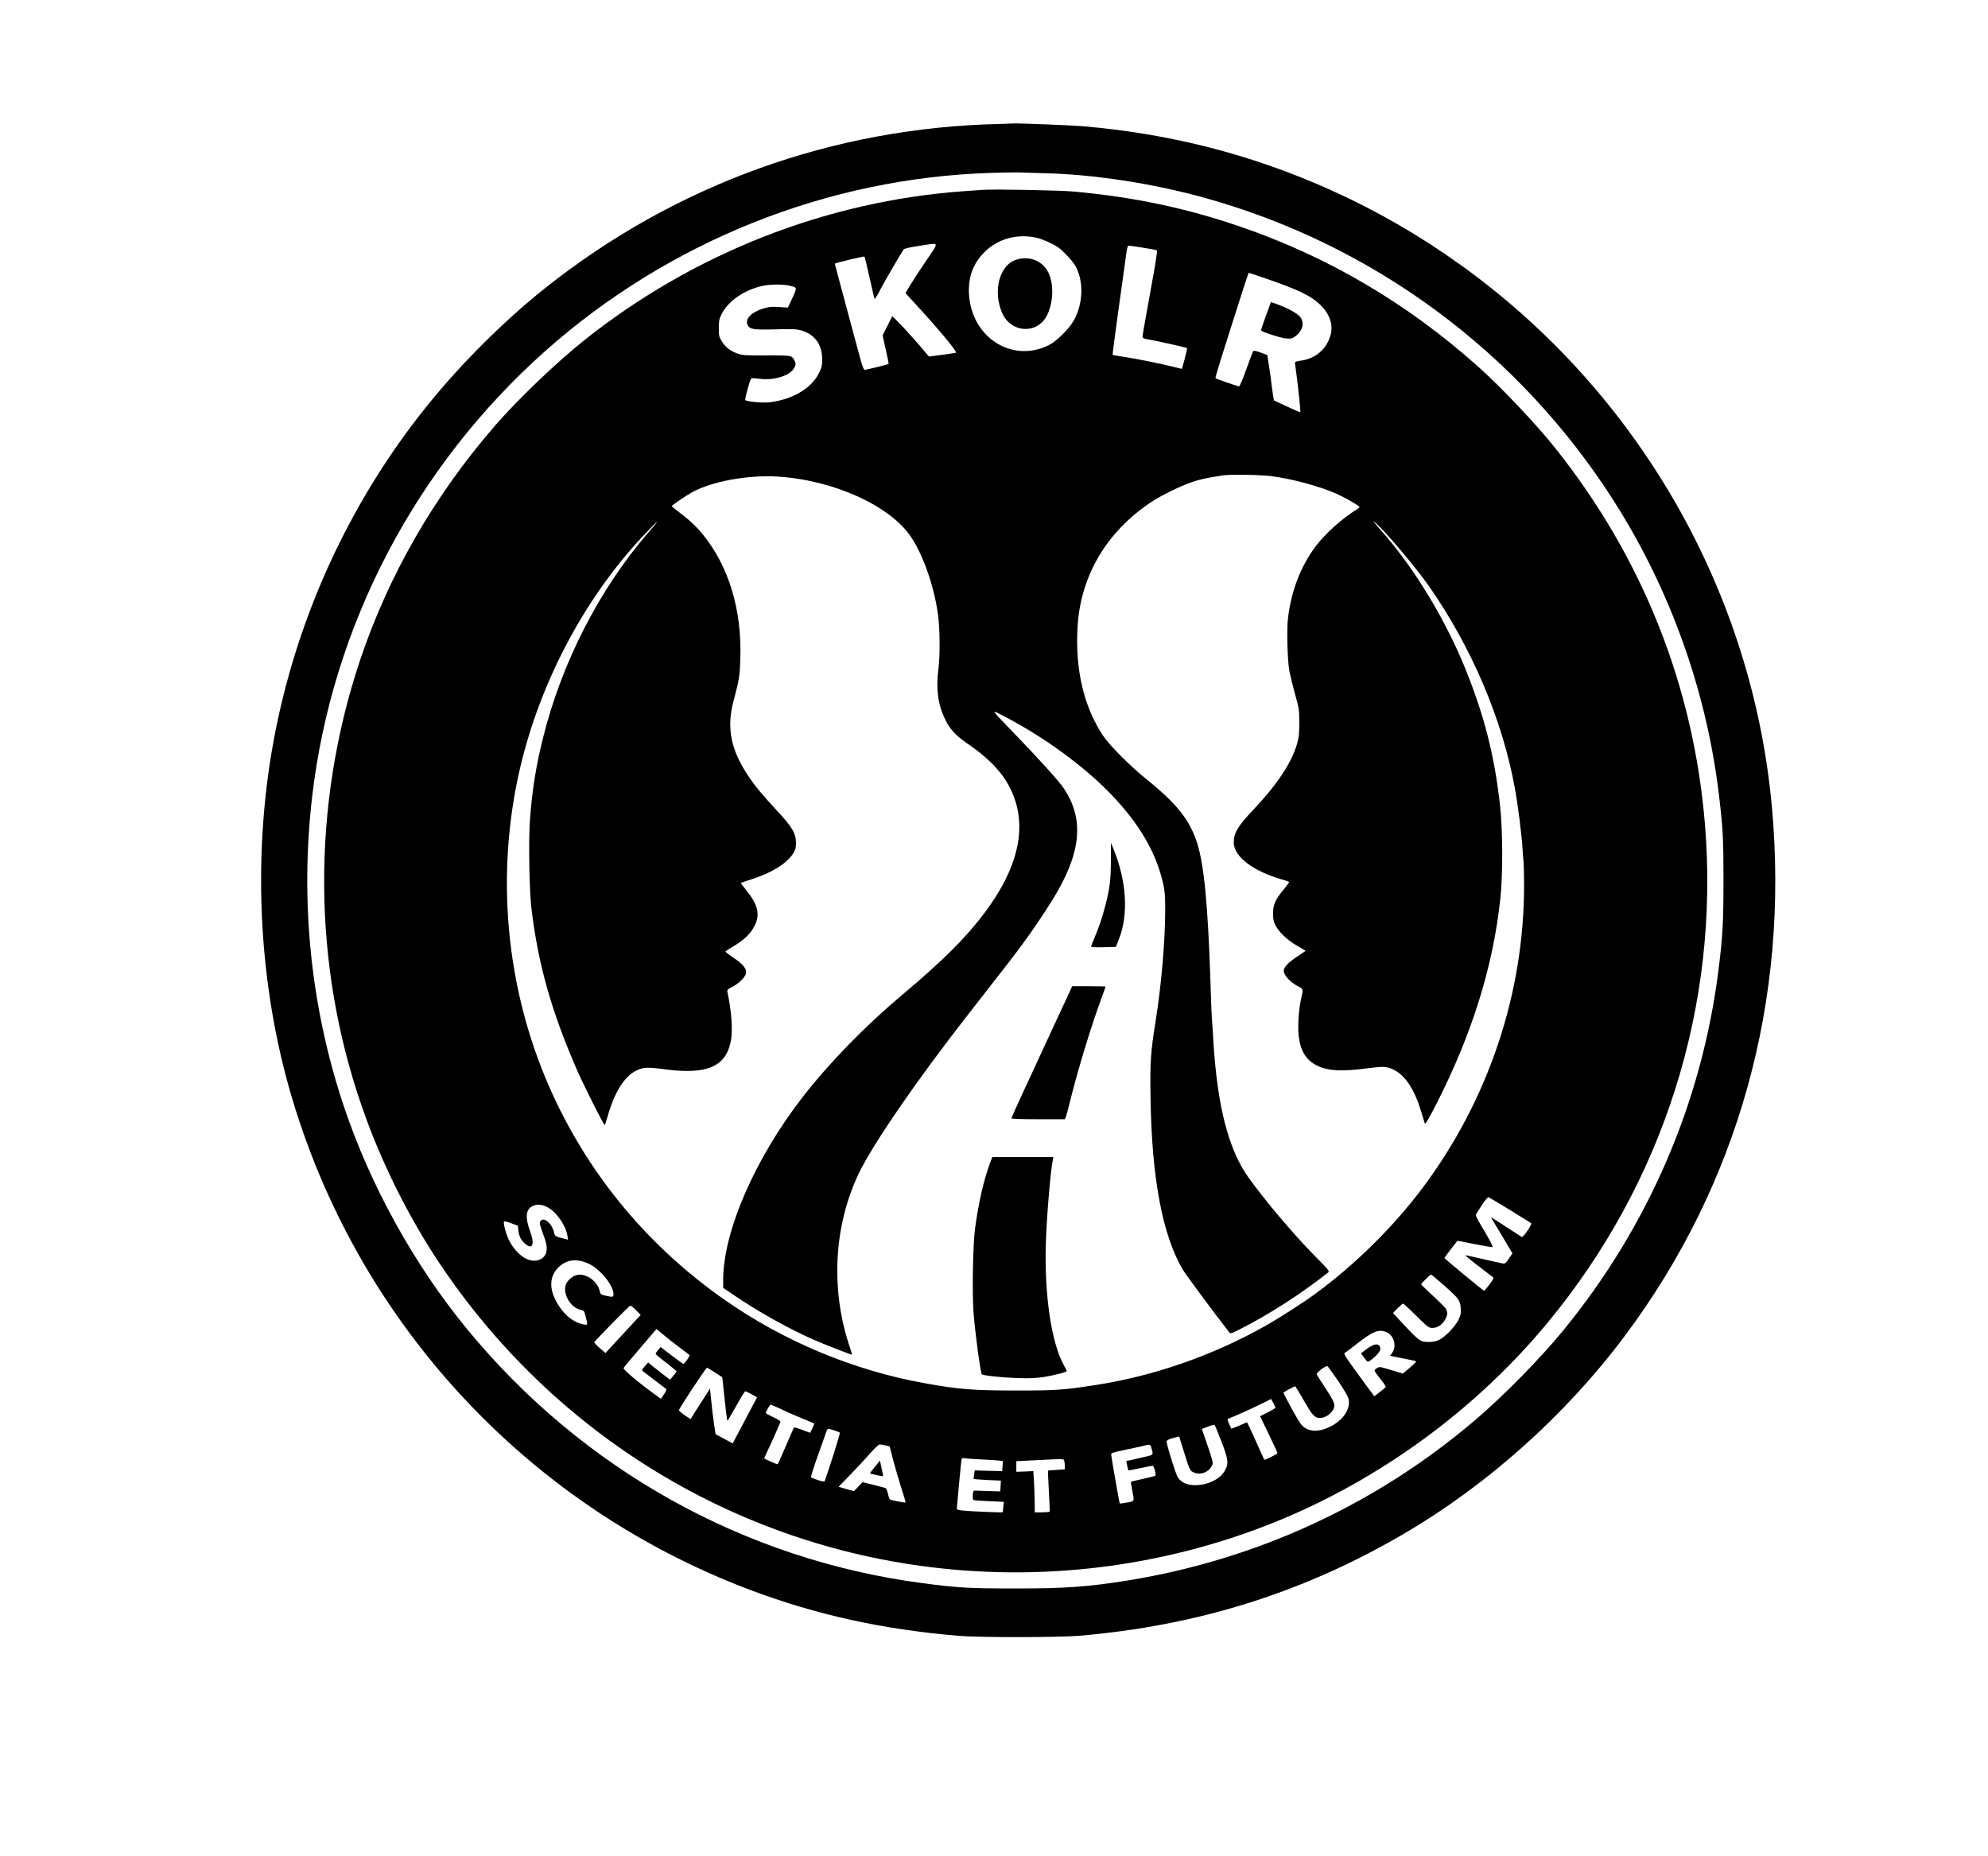 <?xml version="1.0" standalone="no"?>
<!DOCTYPE svg PUBLIC "-//W3C//DTD SVG 20010904//EN"
 "http://www.w3.org/TR/2001/REC-SVG-20010904/DTD/svg10.dtd">
<svg version="1.0" xmlns="http://www.w3.org/2000/svg"
 width="2048pt" height="1912pt" viewBox="0 0 2048 1912"
 preserveAspectRatio="xMidYMid meet">

<g transform="translate(0,1912) scale(0.1,-0.1)"
fill="#000000" stroke="none">
<path d="M10300 17843 c-1717 -37 -3342 -624 -4683 -1690 -421 -335 -867 -779
-1213 -1208 -753 -934 -1281 -2039 -1538 -3220 -271 -1244 -228 -2624 120
-3840 679 -2369 2433 -4273 4739 -5143 685 -258 1361 -407 2150 -474 203 -18
1028 -17 1235 0 1224 103 2314 444 3350 1050 864 505 1669 1225 2277 2038
1170 1562 1698 3459 1517 5449 -202 2224 -1376 4270 -3203 5583 -428 307 -868
561 -1339 773 -813 366 -1653 582 -2562 659 -120 10 -674 32 -715 28 -11 -1
-72 -3 -135 -5z m475 -508 c492 -12 1085 -103 1606 -245 1755 -479 3268 -1596
4247 -3135 582 -915 954 -1959 1081 -3030 41 -345 46 -444 46 -870 0 -442 -8
-580 -51 -925 -171 -1366 -723 -2647 -1603 -3720 -234 -285 -604 -662 -891
-908 -1016 -871 -2247 -1443 -3575 -1661 -410 -67 -660 -86 -1175 -85 -476 0
-590 6 -960 55 -1832 242 -3499 1171 -4686 2614 -546 663 -1000 1484 -1273
2302 -341 1022 -451 2107 -325 3188 205 1757 1064 3398 2399 4587 1273 1132
2912 1787 4600 1837 127 4 262 6 300 4 39 -1 156 -5 260 -8z"/>
<path d="M10120 17164 c-25 -2 -112 -8 -195 -14 -1412 -102 -2782 -640 -3906
-1535 -288 -230 -680 -605 -915 -875 -631 -726 -1104 -1550 -1398 -2431 -496
-1491 -489 -3116 22 -4589 196 -567 478 -1134 807 -1625 799 -1192 1929 -2115
3245 -2650 673 -274 1377 -441 2106 -500 1104 -89 2218 80 3244 493 1079 435
2070 1158 2810 2052 1197 1445 1775 3269 1625 5128 -116 1430 -641 2753 -1544
3887 -193 243 -557 627 -791 836 -734 656 -1553 1137 -2461 1447 -553 189
-1085 301 -1699 358 -153 14 -838 27 -950 18z m567 -495 c26 -6 86 -29 133
-52 68 -32 100 -55 160 -116 42 -42 88 -99 102 -127 84 -158 76 -381 -19 -554
-51 -91 -180 -218 -263 -258 -379 -185 -796 87 -818 533 -8 172 43 310 158
426 140 141 344 196 547 148z m-1140 -226 c-63 -93 -138 -207 -167 -255 l-52
-87 103 -113 c245 -266 436 -496 417 -502 -7 -2 -73 -12 -146 -22 l-133 -17
-32 39 c-65 80 -237 271 -290 323 l-55 54 -50 -100 -50 -99 33 -145 c18 -79
31 -146 29 -148 -6 -6 -225 -60 -245 -61 -12 0 -26 36 -57 153 -200 743 -252
936 -252 940 0 7 301 80 306 74 2 -2 24 -93 49 -203 25 -109 47 -210 51 -223
4 -21 15 -7 65 90 50 94 200 352 238 409 6 9 59 22 153 36 226 35 216 51 85
-143z m2224 126 c75 -12 141 -24 147 -28 7 -4 -16 -149 -69 -436 -43 -237 -79
-439 -79 -451 0 -18 9 -23 73 -33 72 -12 378 -81 386 -87 5 -4 -50 -214 -55
-214 -2 0 -47 11 -101 25 -128 32 -371 80 -502 100 -58 9 -107 17 -109 20 -2
2 26 217 62 477 37 260 72 512 78 561 6 49 16 87 22 87 6 0 72 -9 147 -21z
m1240 -308 c359 -123 494 -187 590 -281 100 -98 136 -206 105 -316 -42 -145
-158 -242 -311 -260 -32 -4 -55 -12 -55 -19 0 -6 7 -58 15 -116 18 -130 45
-392 41 -396 -1 -2 -61 24 -132 57 -71 33 -133 61 -137 63 -5 1 -15 63 -24
137 -8 74 -23 179 -32 234 l-16 99 -68 25 c-39 15 -71 21 -76 16 -4 -5 -36
-89 -71 -186 -35 -98 -68 -178 -75 -178 -14 0 -235 76 -243 84 -5 6 47 173
274 884 36 111 66 202 68 202 2 0 68 -22 147 -49z m-4889 -82 c94 -20 93 -16
41 -129 l-46 -99 -92 6 c-77 5 -103 2 -161 -15 -126 -39 -192 -108 -162 -170
22 -45 60 -51 288 -45 176 5 213 3 265 -11 140 -41 215 -146 215 -300 0 -64
-5 -82 -36 -144 -77 -156 -279 -272 -514 -297 -67 -7 -227 8 -242 23 -8 8 47
209 61 224 3 3 42 2 86 -4 151 -20 318 33 358 114 16 33 17 40 3 72 -9 22 -26
40 -42 46 -16 7 -120 10 -258 9 -212 -1 -236 0 -291 20 -74 26 -121 64 -160
126 -27 44 -30 56 -30 134 0 74 4 94 27 142 68 137 233 252 423 294 75 17 198
18 267 4z m4975 -1964 c224 -30 505 -106 683 -187 71 -32 217 -115 225 -128 3
-5 -12 -19 -32 -31 -141 -85 -323 -249 -417 -374 -156 -208 -252 -455 -287
-739 -15 -122 -6 -439 14 -551 9 -44 35 -150 58 -235 42 -149 44 -161 44 -295
0 -116 -4 -153 -23 -218 -57 -197 -206 -421 -453 -682 -157 -165 -199 -236
-199 -334 0 -147 204 -300 513 -386 31 -8 57 -19 57 -23 0 -4 -26 -39 -58 -78
-86 -105 -107 -153 -107 -244 0 -60 5 -85 25 -123 35 -70 129 -158 226 -212
46 -26 84 -49 84 -50 0 -1 -30 -22 -67 -46 -86 -56 -130 -95 -149 -130 -12
-25 -12 -33 -1 -61 17 -41 84 -102 142 -130 51 -25 52 -30 30 -123 -26 -108
-38 -291 -26 -389 19 -158 79 -252 196 -307 113 -53 255 -59 525 -23 154 20
186 18 255 -15 123 -59 219 -206 290 -446 15 -49 30 -98 33 -108 5 -13 35 37
109 180 375 730 596 1436 670 2143 27 255 24 705 -5 965 -58 507 -160 907
-353 1388 -204 507 -527 1041 -858 1417 -36 41 -73 84 -81 95 l-15 20 24 -20
c98 -83 418 -462 554 -656 438 -629 753 -1368 882 -2074 32 -175 72 -485 80
-630 4 -60 9 -121 11 -135 2 -14 4 -119 5 -235 1 -1121 -369 -2223 -1054
-3134 -296 -392 -685 -777 -1089 -1074 -126 -93 -384 -259 -531 -341 -537
-302 -1148 -514 -1744 -605 -330 -51 -400 -56 -818 -56 -441 0 -592 12 -943
76 -729 131 -1449 432 -2061 861 -771 541 -1370 1254 -1760 2097 -470 1015
-599 2178 -365 3281 196 921 664 1824 1291 2491 76 81 140 145 142 143 2 -2
-37 -49 -86 -106 -505 -580 -898 -1346 -1091 -2128 -72 -290 -111 -538 -133
-845 -15 -209 -6 -724 16 -905 69 -575 206 -1060 470 -1665 64 -147 274 -565
284 -565 3 0 16 36 28 79 71 255 172 419 295 480 72 37 116 39 289 16 444 -60
642 26 690 300 18 108 5 299 -36 490 -6 28 -3 32 49 58 67 35 133 100 141 139
10 46 -30 96 -130 162 -47 31 -84 60 -81 65 3 4 42 29 87 56 102 59 176 131
214 210 57 115 33 214 -83 359 -35 43 -62 79 -60 81 2 1 55 19 118 39 208 68
355 160 422 265 23 37 28 56 28 109 0 96 -41 166 -197 332 -149 161 -222 248
-292 353 -183 272 -228 498 -154 776 60 228 64 252 70 441 16 500 -121 950
-388 1276 -66 81 -130 141 -241 226 -43 32 -78 61 -78 63 0 9 150 111 214 146
209 112 573 178 881 159 572 -36 1155 -300 1369 -620 130 -193 243 -521 281
-815 18 -144 20 -410 3 -543 -27 -205 -6 -366 66 -517 48 -102 111 -172 218
-245 259 -177 403 -336 484 -535 145 -354 47 -765 -290 -1215 -193 -258 -425
-490 -846 -844 -386 -324 -752 -700 -1025 -1050 -495 -635 -825 -1392 -825
-1892 l0 -81 118 -80 c240 -164 551 -338 813 -454 101 -45 392 -158 397 -155
1 2 -7 29 -18 62 -205 592 -174 1255 84 1799 145 305 605 974 1146 1665 395
506 460 589 552 715 111 152 211 301 302 447 295 478 330 824 116 1145 -54 81
-267 316 -579 638 -176 182 -174 178 -31 103 405 -210 824 -516 1101 -806 286
-298 458 -594 530 -907 19 -84 23 -128 23 -280 -1 -322 -39 -771 -99 -1145
-52 -325 -58 -421 -52 -805 14 -817 122 -1392 328 -1748 32 -55 323 -448 480
-649 15 -20 17 -19 110 27 297 150 631 364 910 585 18 14 11 24 -139 175 -220
224 -504 559 -679 803 -206 286 -322 734 -363 1407 -5 94 -12 197 -15 230 -3
33 -10 206 -15 385 -26 786 -65 1195 -136 1422 -75 237 -208 406 -514 653
-177 142 -391 357 -459 460 -197 300 -285 677 -260 1116 30 525 298 980 759
1287 106 70 305 167 424 207 86 29 149 42 316 68 70 11 390 6 497 -8z m2460
-7561 c114 -70 212 -131 217 -135 12 -11 -83 -151 -97 -142 -7 4 -75 48 -152
98 -188 122 -173 114 -154 85 9 -14 59 -99 113 -189 l97 -163 -38 -55 c-34
-50 -39 -53 -67 -48 -43 9 -325 72 -361 81 -27 6 -24 2 25 -38 30 -24 93 -73
140 -109 46 -35 91 -69 99 -75 11 -9 6 -22 -35 -77 -27 -36 -52 -65 -56 -64
-12 4 -408 331 -408 337 0 5 111 151 134 177 1 2 82 -14 179 -34 98 -19 180
-33 183 -30 7 6 -35 84 -123 231 -30 50 -52 95 -49 101 2 6 30 50 61 99 35 54
62 85 70 82 7 -2 107 -62 222 -132z m-9911 26 c90 -51 182 -185 199 -288 l7
-43 -29 7 c-97 24 -107 29 -113 59 -21 101 -110 177 -144 123 -11 -17 -5 -38
44 -173 41 -110 25 -186 -45 -219 -101 -48 -235 33 -319 193 -33 63 -65 185
-53 198 4 3 37 -5 74 -19 l68 -25 5 -49 c7 -60 29 -103 71 -138 77 -65 100 -2
48 135 -50 136 -42 220 25 253 49 24 104 20 162 -14z m420 -579 c117 -55 254
-223 254 -313 0 -32 -6 -33 -85 -15 -44 11 -50 15 -56 43 -21 103 -137 188
-233 170 -41 -8 -90 -46 -111 -87 -49 -93 39 -252 149 -273 32 -6 35 -10 50
-71 22 -88 22 -87 -21 -79 -96 17 -185 84 -256 192 -102 156 -104 295 -6 394
84 84 191 97 315 39z m8808 -221 c155 -137 169 -156 174 -237 4 -54 0 -72 -24
-121 -33 -67 -130 -169 -194 -203 -34 -17 -62 -23 -111 -24 -84 0 -98 9 -253
174 l-116 125 47 48 c26 26 52 48 57 48 6 0 67 -56 136 -125 120 -118 129
-125 167 -125 51 0 100 32 130 85 27 48 29 81 5 116 -9 14 -70 74 -134 134
-65 60 -118 111 -118 114 0 8 93 101 102 101 4 0 63 -49 132 -110z m-8321
-258 l47 -48 -181 -196 -182 -197 -59 52 c-32 28 -57 55 -56 59 7 17 361 378
372 378 6 0 33 -22 59 -48z m442 -379 c55 -42 103 -79 108 -82 8 -8 -50 -91
-63 -91 -4 0 -59 39 -121 86 l-113 87 -28 -32 c-16 -18 -26 -36 -23 -42 4 -5
53 -46 111 -90 57 -44 104 -84 104 -87 -1 -4 -16 -25 -34 -46 l-34 -39 -63 48
c-35 27 -86 67 -113 89 l-49 40 -34 -39 c-33 -38 -33 -40 -15 -55 11 -8 66
-51 123 -94 57 -43 108 -82 113 -87 4 -4 -6 -28 -24 -53 l-31 -47 -52 38
c-186 135 -339 264 -333 280 3 7 80 100 172 207 l167 195 66 -55 c36 -31 111
-90 166 -131z m7289 153 c76 -32 107 -144 58 -213 l-22 -30 108 -22 c59 -12
120 -25 135 -27 15 -3 27 -9 25 -14 -2 -4 -33 -33 -69 -64 l-67 -56 -121 36
c-115 35 -122 36 -146 20 -14 -9 -25 -21 -25 -26 0 -5 27 -43 60 -85 34 -41
58 -79 56 -84 -3 -4 -31 -28 -62 -52 l-56 -43 -19 25 c-10 13 -83 111 -160
218 -108 147 -139 195 -128 202 8 4 67 48 131 98 164 128 222 151 302 117z
m-502 -497 c54 -79 103 -162 109 -183 29 -107 -53 -231 -200 -299 -128 -60
-238 -44 -298 44 -37 54 -176 309 -171 313 11 11 119 68 122 65 9 -13 72 -118
120 -201 65 -112 93 -134 158 -123 46 8 100 51 118 95 17 42 3 75 -93 222 -43
64 -80 123 -83 131 -5 15 92 89 110 84 5 -2 53 -68 108 -148z m-6419 84 c39
-26 74 -48 76 -50 2 -1 10 -67 17 -145 14 -141 33 -301 38 -305 1 -2 41 65 88
149 46 84 89 153 94 155 5 1 35 -12 66 -30 l57 -32 -125 -237 -126 -238 -88
48 -88 47 -17 110 c-9 61 -22 166 -28 235 l-13 125 -49 -78 c-28 -42 -73 -113
-101 -157 l-50 -79 -60 39 c-32 22 -59 46 -59 53 0 17 277 436 288 437 4 0 40
-21 80 -47z m5777 -365 c0 -4 -36 -26 -79 -48 l-80 -40 90 -185 c49 -102 89
-190 89 -195 0 -9 -130 -74 -135 -68 -2 2 -32 68 -68 148 -35 80 -75 166 -87
191 l-23 47 -80 -34 c-44 -19 -81 -33 -83 -32 -1 2 -12 25 -23 51 -19 45 -19
48 -3 54 51 18 269 116 347 156 l90 45 22 -41 c12 -23 22 -45 23 -49z m-5088
-17 c57 -28 156 -71 219 -96 63 -26 115 -48 117 -49 3 -4 -38 -96 -43 -96 -3
0 -39 14 -81 30 -42 17 -80 27 -84 23 -4 -4 -42 -90 -85 -191 -43 -100 -80
-184 -84 -186 -3 -2 -36 11 -73 28 l-67 31 85 184 c46 101 84 189 84 196 0 6
-34 27 -75 46 -41 19 -75 38 -75 42 0 15 40 87 49 87 4 0 55 -22 113 -49z
m4529 -326 c74 -190 79 -234 35 -309 -50 -86 -176 -146 -305 -146 -81 0 -142
27 -177 80 -20 30 -102 290 -116 366 -3 17 31 33 99 48 l31 7 41 -133 c63
-202 69 -217 101 -233 79 -41 176 2 204 87 3 10 -21 94 -54 187 l-59 170 62
24 c34 13 65 21 69 18 4 -3 35 -78 69 -166z m-3985 109 c27 -9 52 -20 56 -23
6 -5 -113 -382 -156 -498 -4 -9 -22 -7 -68 9 -35 11 -67 24 -72 29 -5 4 28
110 74 236 45 125 84 236 87 246 7 21 17 21 79 1z m527 -155 l42 -10 34 -132
c19 -73 56 -200 82 -283 27 -83 49 -155 49 -159 0 -7 -28 -3 -122 16 -47 10
-47 11 -59 65 -7 30 -17 58 -23 62 -6 4 -63 19 -126 35 l-115 28 -44 -47 -44
-46 -78 22 c-44 13 -79 23 -79 24 0 1 57 60 128 132 70 73 161 171 202 218 42
48 83 86 93 86 10 0 37 -5 60 -11z m2737 -19 c23 -86 32 -75 -88 -103 -59 -14
-121 -28 -138 -32 l-31 -6 9 -47 c6 -26 11 -48 13 -50 1 -1 55 9 119 23 65 14
123 25 130 25 14 0 39 -91 28 -102 -4 -4 -61 -19 -127 -33 -66 -14 -121 -28
-124 -30 -2 -3 4 -42 13 -87 23 -120 26 -113 -55 -127 -38 -7 -72 -11 -74 -10
-3 4 -85 470 -88 503 -2 18 15 23 153 52 85 17 171 36 190 42 49 14 63 11 70
-18z m-1745 -125 c72 -3 149 -8 173 -11 l43 -5 -3 -52 -3 -52 -141 3 -142 4
-7 -42 c-4 -23 -5 -43 -3 -46 3 -2 66 -7 142 -11 l137 -6 -3 -55 -3 -56 -115
3 c-63 2 -126 4 -140 5 -23 1 -25 -3 -28 -47 -2 -32 1 -49 10 -51 7 -3 80 -8
162 -11 l148 -7 -6 -52 c-3 -28 -6 -53 -6 -55 0 -5 -333 9 -415 18 -45 4 -60
10 -58 21 1 8 11 123 23 255 12 132 24 246 26 254 3 10 15 12 42 8 20 -4 96
-9 167 -12z m849 -17 c3 -13 6 -37 6 -54 l0 -31 -86 -6 c-47 -2 -86 -6 -88 -8
-1 -2 3 -96 9 -209 7 -113 10 -208 8 -212 -2 -5 -38 -8 -79 -8 l-74 0 -1 118
c-1 64 -4 160 -8 212 l-6 95 -87 -4 -88 -3 0 55 0 54 193 10 c313 16 294 16
301 -9z"/>
<path d="M10470 16445 c-174 -54 -245 -324 -145 -551 91 -206 361 -220 461
-23 57 114 71 272 33 394 -47 152 -193 228 -349 180z"/>
<path d="M13040 15864 c-29 -80 -51 -147 -48 -149 17 -17 201 -77 251 -81 54
-5 66 -3 96 18 77 53 102 135 59 198 -25 37 -130 96 -244 137 l-61 21 -53
-144z"/>
<path d="M11444 10251 c0 -190 -11 -282 -55 -452 -28 -112 -74 -250 -114 -340
-19 -44 -35 -85 -35 -90 0 -7 46 -9 128 -7 l127 3 32 80 c101 253 79 605 -59
936 l-23 56 -1 -186z"/>
<path d="M11003 8867 c-23 -50 -81 -175 -129 -277 -47 -102 -114 -246 -148
-320 -35 -74 -118 -253 -184 -397 -67 -145 -122 -267 -122 -273 0 -6 96 -10
275 -10 l275 0 10 23 c5 12 28 96 50 187 78 314 215 762 320 1045 22 60 40
109 40 111 0 2 -78 4 -172 4 l-173 0 -42 -93z"/>
<path d="M10190 7113 c-60 -167 -111 -395 -146 -655 -21 -157 -30 -661 -15
-858 16 -210 72 -624 86 -638 12 -12 205 -33 350 -38 132 -5 195 -3 283 10
104 15 242 51 242 62 0 2 -13 28 -29 57 -130 232 -203 729 -187 1257 9 280 47
736 72 863 l6 27 -315 0 -315 0 -32 -87z"/>
<path d="M14081 5224 l-61 -46 20 -26 c51 -70 47 -66 74 -49 53 35 106 94 106
118 0 64 -57 65 -139 3z"/>
<path d="M9013 4009 c-29 -34 -51 -65 -49 -67 6 -6 129 -33 133 -29 2 2 -5 39
-15 82 l-17 78 -52 -64z"/>
</g>
</svg>
